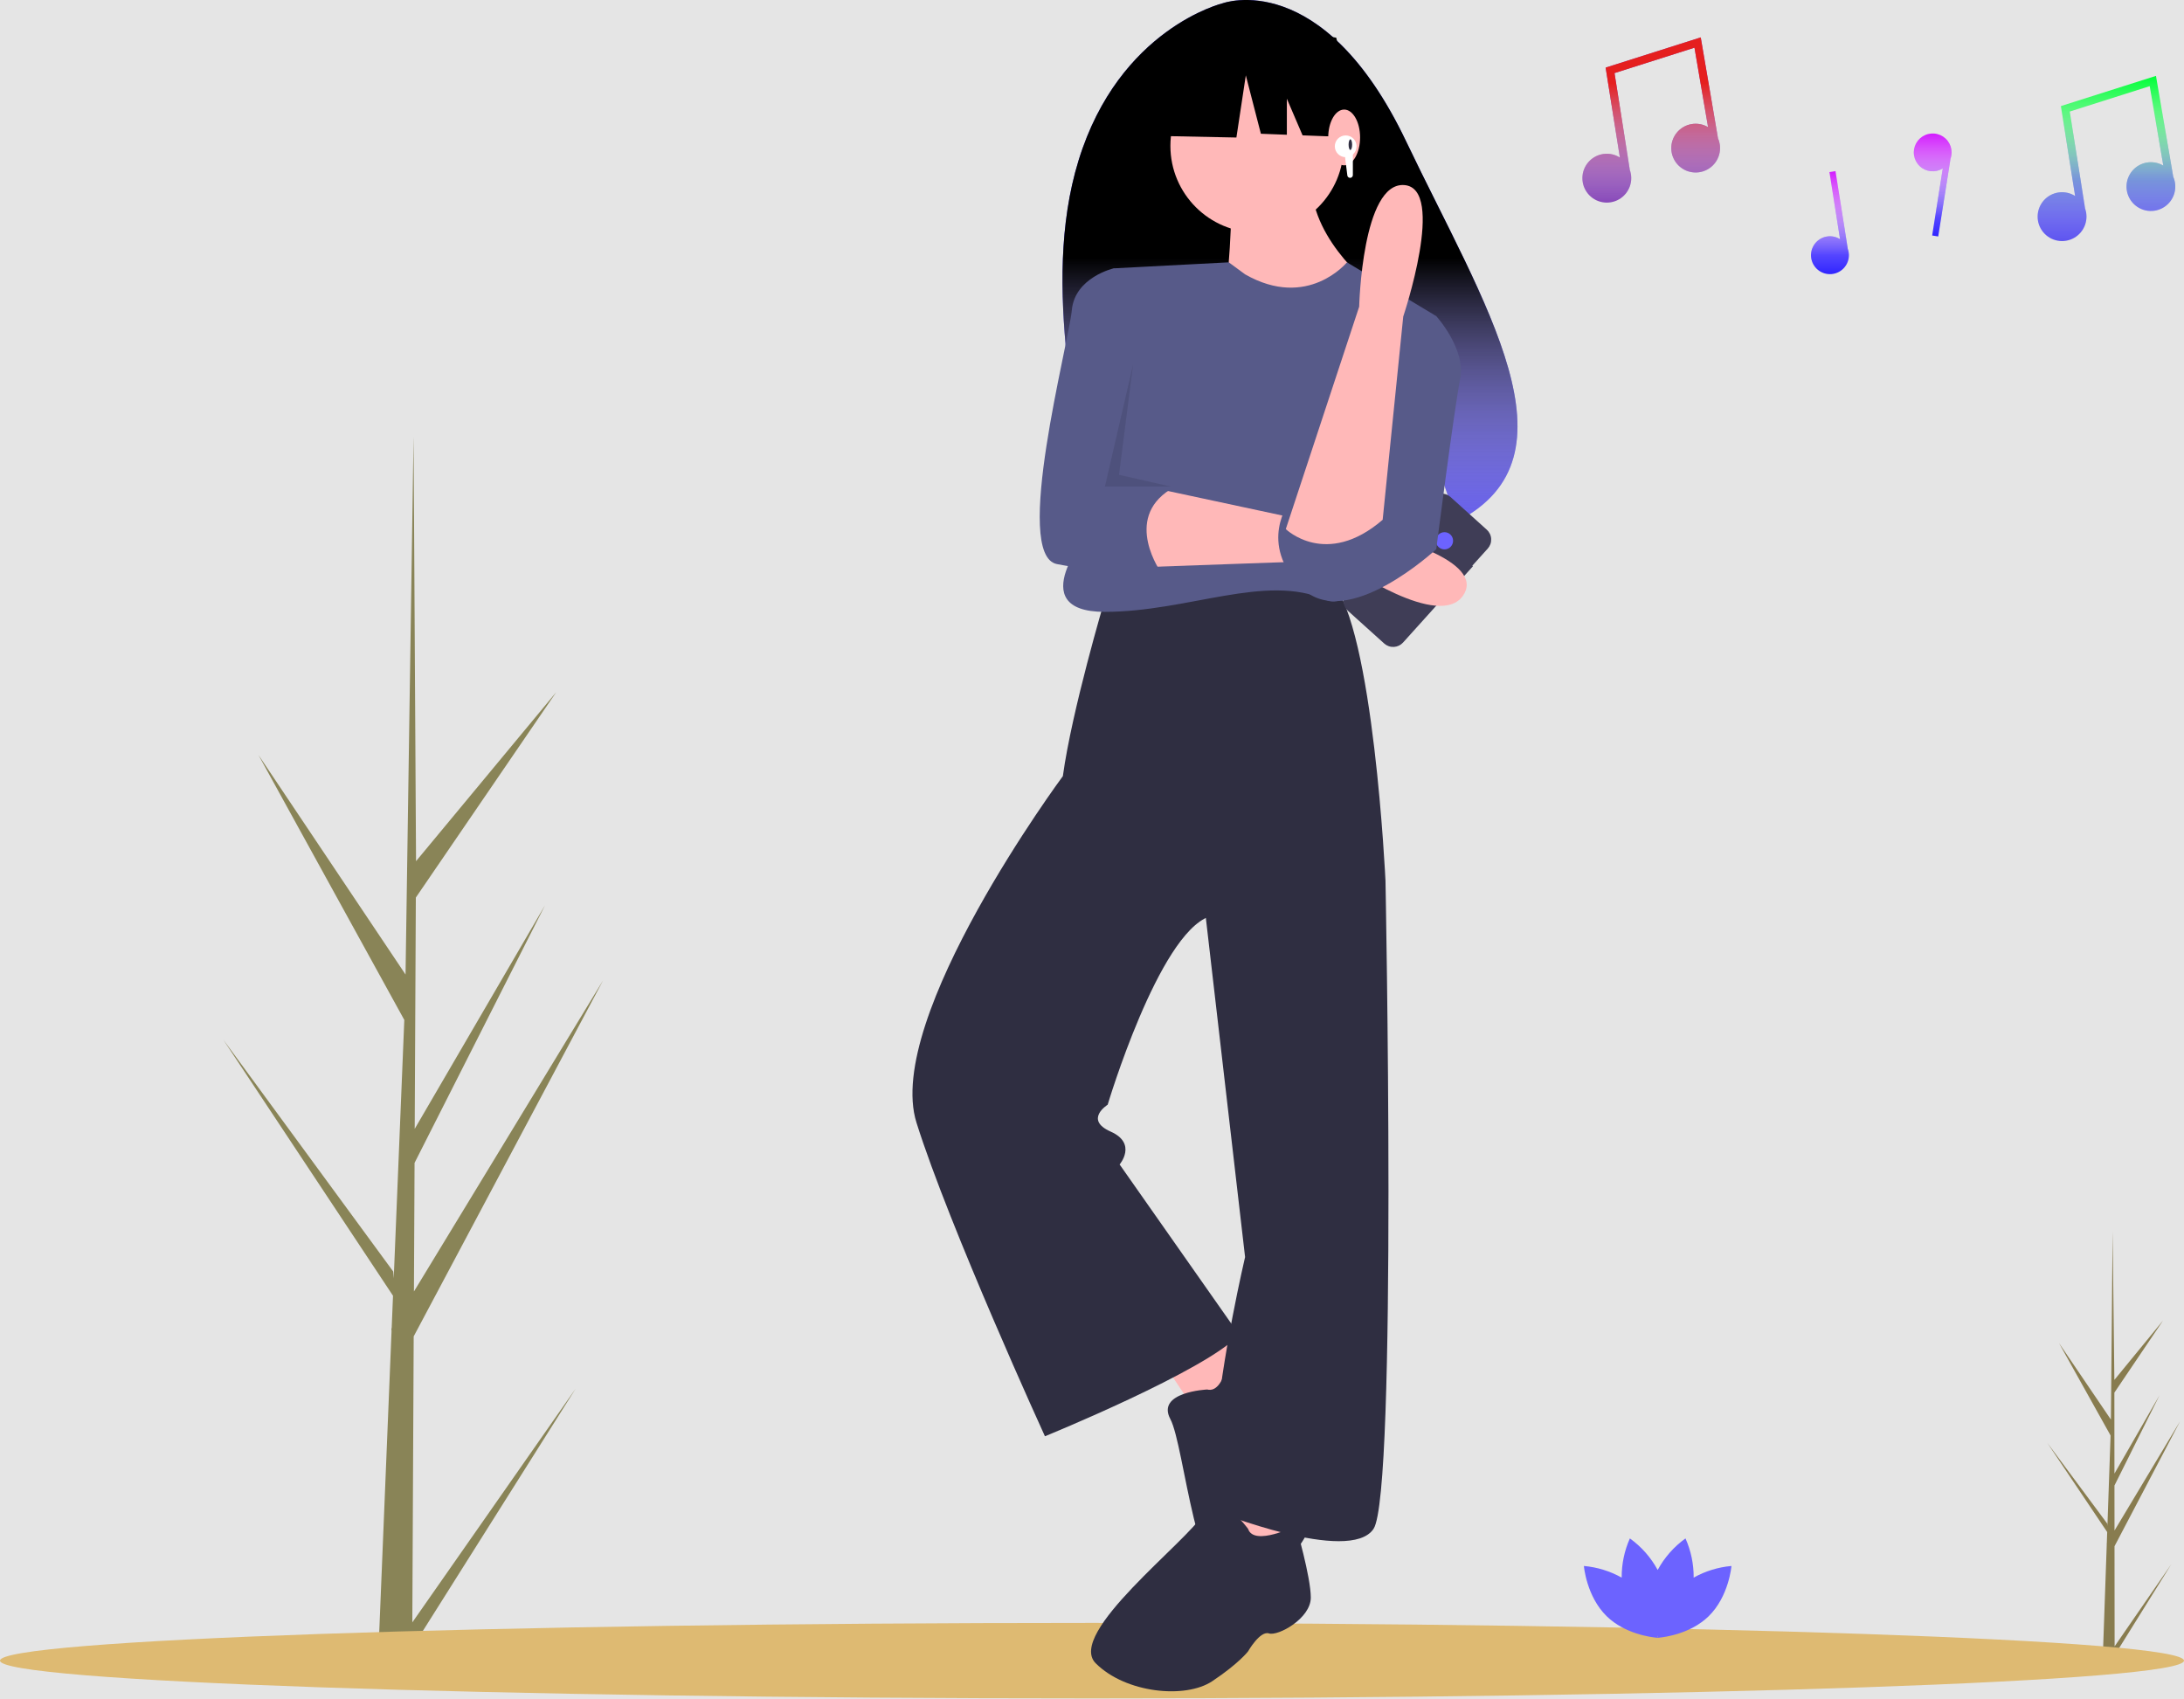 <svg width="888" height="691" viewBox="0 0 888 691" fill="none" xmlns="http://www.w3.org/2000/svg">
<rect width="888" height="691" fill="#E5E5E5"/>
<g id="undraw_listening_1u79 1" clip-path="url(#clip0)">
<path id="Vector" d="M859.79 669.456L882.839 636.052L859.793 673.079L859.794 676.869C858.141 676.862 856.504 676.815 854.884 676.727L856.591 628.032L856.565 627.656L856.608 627.584L856.77 622.982L832.403 586.68L856.782 619.537L856.859 620.511L858.148 583.72L837.177 546.134L858.287 577.256L858.977 501.01L858.981 500.756L858.985 501.006L859.686 561.113L879.5 536.938L859.688 566.29L859.719 599.213L878.068 567.302L859.727 604.053L859.745 622.36L886.405 577.922L859.747 628.747L859.79 669.456Z" fill="#887C4F"/>
<path id="Vector_2" d="M167.646 659.711L234.053 564.664L167.594 670.063L167.536 680.89C162.813 680.842 158.137 680.68 153.51 680.404L159.2 541.312L159.132 540.237L159.254 540.032L159.795 526.889L90.787 422.768L159.887 517.046L160.089 519.83L164.388 414.741L105.1 307.011L164.891 396.275L168.136 178.457L168.151 177.732L168.159 178.445L169.158 350.179L226.169 281.445L169.077 364.97L168.617 459.031L221.571 368.168L168.559 472.859L168.304 525.161L245.213 398.647L168.205 543.407L167.646 659.711Z" fill="#898457"/>
<path id="Vector_3" d="M444 690.605C689.214 690.605 888 683.736 888 675.263C888 666.79 689.214 659.921 444 659.921C198.786 659.921 0 666.79 0 675.263C0 683.736 198.786 690.605 444 690.605Z" fill="#DEBA72"/>
<path id="Vector_4" d="M688.634 641.505C688.676 636.016 687.541 630.581 685.305 625.568C680.615 628.934 676.75 633.32 674 638.396C671.25 633.32 667.385 628.934 662.695 625.568C660.459 630.581 659.324 636.016 659.366 641.505C654.635 638.861 649.398 637.247 644 636.769C644 636.769 645.012 649.166 653.296 657.231C660.662 664.401 671.297 665.732 673.564 665.939L673.628 665.982L673.645 665.946C673.875 665.966 674 665.973 674 665.973C674 665.973 673.981 665.739 673.927 665.316C673.95 665.261 673.974 665.203 674 665.142C674.026 665.203 674.05 665.261 674.073 665.316C674.019 665.739 674 665.973 674 665.973C674 665.973 674.125 665.966 674.355 665.946L674.372 665.982L674.436 665.939C676.703 665.732 687.338 664.401 694.704 657.231C702.988 649.166 704 636.769 704 636.769C698.602 637.247 693.365 638.861 688.634 641.505V641.505Z" fill="#6C63FF"/>
<g id="music1">
<g id="Vector_5">
<path d="M698.452 56.096L698.499 56.087L691.507 15.211L652.844 27.494L658.629 64.055C656.637 62.795 654.262 62.285 651.928 62.615C649.594 62.945 647.454 64.095 645.889 65.858C644.325 67.621 643.438 69.882 643.387 72.239C643.337 74.596 644.126 76.893 645.614 78.722C647.101 80.55 649.191 81.79 651.508 82.22C653.826 82.65 656.221 82.241 658.265 81.068C660.309 79.895 661.87 78.033 662.668 75.815C663.466 73.597 663.449 71.168 662.621 68.961L662.657 68.955L656.448 29.719L688.963 19.389L694.49 51.702C692.45 50.496 690.046 50.06 687.712 50.474C685.378 50.888 683.27 52.124 681.769 53.959C680.269 55.793 679.475 58.105 679.532 60.474C679.589 62.843 680.493 65.114 682.08 66.874C683.667 68.635 685.833 69.768 688.184 70.069C690.534 70.37 692.916 69.819 694.895 68.516C696.875 67.213 698.322 65.243 698.974 62.965C699.627 60.686 699.441 58.249 698.452 56.096V56.096Z" fill="url(#paint0_linear)"/>
<path d="M698.452 56.096L698.499 56.087L691.507 15.211L652.844 27.494L658.629 64.055C656.637 62.795 654.262 62.285 651.928 62.615C649.594 62.945 647.454 64.095 645.889 65.858C644.325 67.621 643.438 69.882 643.387 72.239C643.337 74.596 644.126 76.893 645.614 78.722C647.101 80.55 649.191 81.79 651.508 82.22C653.826 82.65 656.221 82.241 658.265 81.068C660.309 79.895 661.87 78.033 662.668 75.815C663.466 73.597 663.449 71.168 662.621 68.961L662.657 68.955L656.448 29.719L688.963 19.389L694.49 51.702C692.45 50.496 690.046 50.06 687.712 50.474C685.378 50.888 683.27 52.124 681.769 53.959C680.269 55.793 679.475 58.105 679.532 60.474C679.589 62.843 680.493 65.114 682.08 66.874C683.667 68.635 685.833 69.768 688.184 70.069C690.534 70.37 692.916 69.819 694.895 68.516C696.875 67.213 698.322 65.243 698.974 62.965C699.627 60.686 699.441 58.249 698.452 56.096V56.096Z" fill="url(#paint1_linear)"/>
</g>
</g>
<g id="music3">
<g id="Vector_6">
<path d="M883.551 71.737L883.598 71.729L876.606 30.853L837.943 43.136L843.728 79.697C841.736 78.437 839.361 77.927 837.027 78.257C834.693 78.587 832.553 79.737 830.988 81.499C829.423 83.263 828.537 85.524 828.486 87.881C828.436 90.237 829.225 92.535 830.713 94.364C832.2 96.192 834.289 97.432 836.607 97.862C838.925 98.292 841.32 97.883 843.364 96.71C845.408 95.537 846.969 93.675 847.767 91.457C848.565 89.239 848.548 86.81 847.72 84.603L847.756 84.597L841.547 45.361L874.062 35.031L879.589 67.344C877.55 66.138 875.145 65.702 872.811 66.116C870.477 66.53 868.369 67.766 866.869 69.6C865.368 71.435 864.574 73.746 864.631 76.116C864.688 78.485 865.592 80.756 867.179 82.516C868.767 84.276 870.932 85.41 873.283 85.711C875.634 86.012 878.015 85.461 879.994 84.158C881.974 82.855 883.421 80.885 884.073 78.606C884.726 76.328 884.54 73.891 883.551 71.737V71.737Z" fill="url(#paint2_linear)"/>
<path d="M883.551 71.737L883.598 71.729L876.606 30.853L837.943 43.136L843.728 79.697C841.736 78.437 839.361 77.927 837.027 78.257C834.693 78.587 832.553 79.737 830.988 81.499C829.423 83.263 828.537 85.524 828.486 87.881C828.436 90.237 829.225 92.535 830.713 94.364C832.2 96.192 834.289 97.432 836.607 97.862C838.925 98.292 841.32 97.883 843.364 96.71C845.408 95.537 846.969 93.675 847.767 91.457C848.565 89.239 848.548 86.81 847.72 84.603L847.756 84.597L841.547 45.361L874.062 35.031L879.589 67.344C877.55 66.138 875.145 65.702 872.811 66.116C870.477 66.53 868.369 67.766 866.869 69.6C865.368 71.435 864.574 73.746 864.631 76.116C864.688 78.485 865.592 80.756 867.179 82.516C868.767 84.276 870.932 85.41 873.283 85.711C875.634 86.012 878.015 85.461 879.994 84.158C881.974 82.855 883.421 80.885 884.073 78.606C884.726 76.328 884.54 73.891 883.551 71.737V71.737Z" fill="url(#paint3_linear)"/>
</g>
</g>
<g id="music2">
<g id="Vector_7">
<path d="M751.253 101.068L751.28 101.064L746.299 69.583L743.839 69.972L748.157 97.264C746.612 96.287 744.771 95.892 742.961 96.148C741.152 96.404 739.492 97.295 738.279 98.662C737.066 100.029 736.378 101.783 736.339 103.61C736.3 105.438 736.912 107.219 738.066 108.637C739.219 110.054 740.839 111.016 742.636 111.349C744.433 111.682 746.29 111.366 747.875 110.456C749.46 109.546 750.67 108.103 751.289 106.383C751.908 104.663 751.895 102.779 751.253 101.068V101.068Z" fill="url(#paint4_linear)"/>
<path d="M751.253 101.068L751.28 101.064L746.299 69.583L743.839 69.972L748.157 97.264C746.612 96.287 744.771 95.892 742.961 96.148C741.152 96.404 739.492 97.295 738.279 98.662C737.066 100.029 736.378 101.783 736.339 103.61C736.3 105.438 736.912 107.219 738.066 108.637C739.219 110.054 740.839 111.016 742.636 111.349C744.433 111.682 746.29 111.366 747.875 110.456C749.46 109.546 750.67 108.103 751.289 106.383C751.908 104.663 751.895 102.779 751.253 101.068V101.068Z" fill="url(#paint5_linear)"/>
</g>
<g id="Vector_8">
<path d="M793.512 61.984C793.516 60.278 792.952 58.618 791.91 57.268C790.867 55.917 789.405 54.951 787.753 54.523C786.102 54.095 784.354 54.228 782.787 54.902C781.219 55.575 779.92 56.752 779.094 58.245C778.269 59.738 777.963 61.463 778.226 63.149C778.488 64.835 779.304 66.386 780.545 67.557C781.786 68.728 783.381 69.454 785.079 69.619C786.777 69.784 788.482 69.379 789.925 68.469L785.607 95.761L788.067 96.15L793.048 64.669L793.021 64.665C793.344 63.808 793.51 62.9 793.512 61.984V61.984Z" fill="url(#paint6_linear)"/>
<path d="M793.512 61.984C793.516 60.278 792.952 58.618 791.91 57.268C790.867 55.917 789.405 54.951 787.753 54.523C786.102 54.095 784.354 54.228 782.787 54.902C781.219 55.575 779.92 56.752 779.094 58.245C778.269 59.738 777.963 61.463 778.226 63.149C778.488 64.835 779.304 66.386 780.545 67.557C781.786 68.728 783.381 69.454 785.079 69.619C786.777 69.784 788.482 69.379 789.925 68.469L785.607 95.761L788.067 96.15L793.048 64.669L793.021 64.665C793.344 63.808 793.51 62.9 793.512 61.984V61.984Z" fill="url(#paint7_linear)"/>
</g>
</g>
<path id="Vector_9" d="M473.448 554.881L488.023 576.744L509.886 559.74L495.311 541.52L473.448 554.881Z" fill="#FFB8B8"/>
<path id="Vector_10" d="M490.839 565.013C490.839 565.013 469.964 565.983 475.849 577.018C481.733 588.052 486.323 650.314 503.117 646.707C519.911 643.099 535.137 624.016 534.951 610.879C534.764 597.743 532.662 592.045 532.662 592.045C532.662 592.045 528.159 583.35 531.157 580.949C534.155 578.548 535.287 563.371 528.146 558.756C521.006 554.141 500.368 548.033 500.368 548.033C500.368 548.033 498.278 566.929 490.839 565.013Z" fill="#2F2E41"/>
<path id="Vector_11" d="M501.384 605.895L496.525 632.616L522.032 635.045V614.397L501.384 605.895Z" fill="#FFB8B8"/>
<path id="Vector_12" d="M449.156 243.942C449.156 243.942 435.795 288.883 432.151 315.604C432.151 315.604 359.275 413.987 372.636 456.498C385.996 499.009 424.864 584.032 424.864 584.032C424.864 584.032 490.452 557.31 503.813 542.735L455.229 473.503C455.229 473.503 462.516 465 451.585 460.142C440.654 455.284 450.37 449.211 450.37 449.211C450.37 449.211 471.019 379.978 491.667 372.69L563.329 358.115C563.329 358.115 558.47 254.874 541.466 236.655C541.466 236.655 456.443 237.869 449.156 243.942Z" fill="#2F2E41"/>
<path id="Vector_13" d="M507.457 621.684C507.457 621.684 495.311 604.68 489.238 615.611C483.165 626.543 433.366 664.196 445.512 676.342C457.658 688.488 481.95 690.917 492.882 683.629C503.813 676.342 507.457 671.483 507.457 671.483C507.457 671.483 512.315 662.981 515.959 664.196C519.603 665.41 532.963 658.123 532.963 649.62C532.963 641.118 526.89 620.47 526.89 620.47C526.89 620.47 509.886 628.972 507.457 621.684Z" fill="#2F2E41"/>
<path id="Vector_14" d="M489.238 364.188L506.242 511.155C506.242 511.155 496.525 552.452 494.096 584.032C491.667 615.611 494.096 614.397 494.096 614.397C494.096 614.397 548.753 636.26 558.47 621.684C568.187 607.109 563.329 358.115 563.329 358.115L534.178 331.394L489.238 364.188Z" fill="#2F2E41"/>
<g id="Vector_15">
<path d="M438.522 65.287C455.078 11.469 497.223 1.305 497.223 1.305C497.223 1.305 537.803 -13.61 571.692 57.419C603.28 123.624 644.014 185.652 592.355 212.078L578.709 172.596L577.072 218.033C569.56 220.188 561.968 221.776 554.33 222.788C497.031 230.807 443.017 244.142 442.017 215.613C440.687 177.688 422.592 117.071 438.522 65.287Z" fill="#5148F0"/>
<path d="M438.522 65.287C455.078 11.469 497.223 1.305 497.223 1.305C497.223 1.305 537.803 -13.61 571.692 57.419C603.28 123.624 644.014 185.652 592.355 212.078L578.709 172.596L577.072 218.033C569.56 220.188 561.968 221.776 554.33 222.788C497.031 230.807 443.017 244.142 442.017 215.613C440.687 177.688 422.592 117.071 438.522 65.287Z" fill="url(#paint8_linear)"/>
</g>
<path id="Vector_16" d="M511.101 94.546C530.554 94.546 546.324 78.776 546.324 59.322C546.324 39.869 530.554 24.099 511.101 24.099C491.647 24.099 475.877 39.869 475.877 59.322C475.877 78.776 491.647 94.546 511.101 94.546Z" fill="#FFB8B8"/>
<path id="Vector_17" d="M500.776 81.793C500.776 81.793 500.169 117.624 496.525 126.126C492.882 134.628 561.507 119.445 561.507 119.445C561.507 119.445 537.215 102.441 533.571 79.364L500.776 81.793Z" fill="#FFB8B8"/>
<path id="Vector_18" d="M506.242 111.551L499.609 106.672L452.8 109.121L443.083 216.007C443.083 216.007 415.147 248.801 449.156 248.801C483.165 248.801 514.744 233.011 539.037 243.942C563.329 254.874 583.977 128.555 583.977 128.555L547.664 106.672C547.664 106.672 531.749 126.126 506.242 111.551Z" fill="#575A89"/>
<path id="Vector_19" d="M466.16 197.787L534.178 212.363V228.153L466.16 230.582C466.16 230.582 458.873 202.646 466.16 197.787Z" fill="#FFB8B8"/>
<path id="Vector_20" d="M466.16 115.194L452.8 109.121C452.8 109.121 437.01 112.765 435.795 126.126C434.581 139.486 411.503 225.723 429.722 229.367C447.941 233.011 472.233 233.011 472.233 233.011C472.233 233.011 456.443 211.148 475.877 199.002L461.302 191.714C461.302 191.714 446.727 158.92 456.443 141.916C466.16 124.911 466.16 115.194 466.16 115.194Z" fill="#575A89"/>
<path id="Vector_21" d="M466.716 25.283L498.883 8.433L543.306 15.326L552.496 55.919L529.618 55.039L523.226 40.126V54.793L512.67 54.387L506.542 30.644L502.713 55.919L465.184 55.153L466.716 25.283Z" fill="black"/>
<path id="Vector_22" d="M546.527 67.224C550.104 67.224 553.004 62.149 553.004 55.888C553.004 49.627 550.104 44.552 546.527 44.552C542.949 44.552 540.049 49.627 540.049 55.888C540.049 62.149 542.949 67.224 546.527 67.224Z" fill="#FFB8B8"/>
<path id="Vector_23" d="M547.149 63.913C549.591 63.913 551.57 61.934 551.57 59.492C551.57 57.051 549.591 55.071 547.149 55.071C544.708 55.071 542.728 57.051 542.728 59.492C542.728 61.934 544.708 63.913 547.149 63.913Z" fill="white"/>
<path id="Vector_24" d="M549.047 60.983C549.444 60.983 549.766 60.017 549.766 58.827C549.766 57.636 549.444 56.671 549.047 56.671C548.651 56.671 548.329 57.636 548.329 58.827C548.329 60.017 548.651 60.983 549.047 60.983Z" fill="#2F2E41"/>
<path id="Vector_25" d="M548.933 72.324C548.633 72.324 548.345 72.205 548.133 71.993C547.921 71.781 547.802 71.493 547.802 71.193L546.671 62.145H550.064V71.193C550.064 71.342 550.035 71.489 549.978 71.626C549.921 71.763 549.838 71.888 549.733 71.993C549.628 72.098 549.503 72.181 549.366 72.238C549.229 72.295 549.082 72.324 548.933 72.324V72.324Z" fill="white"/>
<path id="Vector_26" opacity="0.1" d="M460.723 148.149L449.254 197.85H476.016L454.989 193.071L460.723 148.149Z" fill="black"/>
<path id="Vector_27" d="M598.894 230.252L598.64 230.023L604.918 223.057C605.395 222.527 605.763 221.909 606.002 221.237C606.24 220.566 606.343 219.853 606.306 219.142C606.269 218.43 606.093 217.732 605.786 217.089C605.48 216.445 605.049 215.869 604.52 215.391L589.762 202.091C589.232 201.613 588.614 201.245 587.942 201.007C587.27 200.769 586.558 200.665 585.846 200.702C585.135 200.739 584.437 200.916 583.794 201.222C583.15 201.529 582.573 201.959 582.096 202.489L547.654 240.704C547.177 241.234 546.809 241.852 546.571 242.524C546.333 243.196 546.229 243.908 546.266 244.62C546.303 245.331 546.48 246.029 546.786 246.672C547.093 247.316 547.523 247.893 548.053 248.37L562.811 261.671C563.34 262.148 563.959 262.516 564.63 262.754C565.302 262.993 566.014 263.096 566.726 263.059C567.438 263.022 568.135 262.845 568.779 262.539C569.422 262.232 569.999 261.802 570.476 261.273L594.171 234.981L594.425 235.21L598.894 230.252Z" fill="#3F3D56"/>
<path id="Vector_28" d="M587.316 223.395C589.248 223.395 590.814 221.829 590.814 219.898C590.814 217.966 589.248 216.4 587.316 216.4C585.385 216.4 583.819 217.966 583.819 219.898C583.819 221.829 585.385 223.395 587.316 223.395Z" fill="#6C63FF"/>
<path id="Vector_29" d="M563.063 217.789C563.063 217.789 604.467 227.811 594.927 242.099C585.388 256.387 547.725 230.271 547.725 230.271L563.063 217.789Z" fill="#FFB8B8"/>
<path id="Vector_30" d="M573.045 128.555H583.977C583.977 128.555 596.123 141.916 593.694 154.062C591.265 166.208 583.977 223.294 583.977 223.294C583.977 223.294 547.539 257.303 529.32 239.084C511.101 220.865 524.461 203.86 524.461 203.86C524.461 203.86 548.753 223.294 562.114 197.787L573.045 128.555Z" fill="#575A89"/>
<path id="Vector_31" d="M562.182 211.365L570.548 128.713C570.548 128.713 588.095 76.534 570.966 75.255C553.836 73.976 552.633 124.7 552.633 124.7L522.799 215.143C522.799 215.143 539.172 231.178 562.182 211.365Z" fill="#FFB8B8"/>
</g>
<defs>
<linearGradient id="paint0_linear" x1="671.371" y1="15.211" x2="671.371" y2="82.386" gradientUnits="userSpaceOnUse">
<stop offset="1" stop-color="#8849B9"/>
<stop offset="1" stop-color="#8849B9" stop-opacity="0"/>
</linearGradient>
<linearGradient id="paint1_linear" x1="671.371" y1="15.211" x2="671.371" y2="82.386" gradientUnits="userSpaceOnUse">
<stop offset="0.278" stop-color="#E51F1F"/>
<stop offset="1" stop-color="white" stop-opacity="0"/>
</linearGradient>
<linearGradient id="paint2_linear" x1="856.47" y1="30.853" x2="856.47" y2="98.028" gradientUnits="userSpaceOnUse">
<stop offset="0.195" stop-color="#524AD7" stop-opacity="0"/>
<stop offset="0.632" stop-color="#5E55F0"/>
</linearGradient>
<linearGradient id="paint3_linear" x1="856.47" y1="30.853" x2="856.47" y2="98.028" gradientUnits="userSpaceOnUse">
<stop stop-color="#00FF38"/>
<stop offset="1" stop-color="white" stop-opacity="0"/>
</linearGradient>
<linearGradient id="paint4_linear" x1="744.041" y1="69.583" x2="744.041" y2="111.478" gradientUnits="userSpaceOnUse">
<stop stop-color="#7B73F1" stop-opacity="0"/>
<stop offset="0.815" stop-color="#3024FF"/>
</linearGradient>
<linearGradient id="paint5_linear" x1="744.041" y1="69.583" x2="744.041" y2="111.478" gradientUnits="userSpaceOnUse">
<stop stop-color="#D21CFF"/>
<stop offset="1" stop-color="white" stop-opacity="0"/>
</linearGradient>
<linearGradient id="paint6_linear" x1="785.823" y1="54.277" x2="785.823" y2="96.15" gradientUnits="userSpaceOnUse">
<stop stop-color="#7B73F1" stop-opacity="0"/>
<stop offset="0.815" stop-color="#3024FF"/>
</linearGradient>
<linearGradient id="paint7_linear" x1="785.823" y1="54.277" x2="785.823" y2="96.15" gradientUnits="userSpaceOnUse">
<stop stop-color="#D21CFF"/>
<stop offset="1" stop-color="white" stop-opacity="0"/>
</linearGradient>
<linearGradient id="paint8_linear" x1="524.5" y1="0" x2="524.5" y2="233" gradientUnits="userSpaceOnUse">
<stop offset="0.45"/>
<stop offset="1" stop-color="white" stop-opacity="0"/>
</linearGradient>
<clipPath id="clip0">
<rect width="888" height="690.605" fill="white"/>
</clipPath>
</defs>
</svg>

